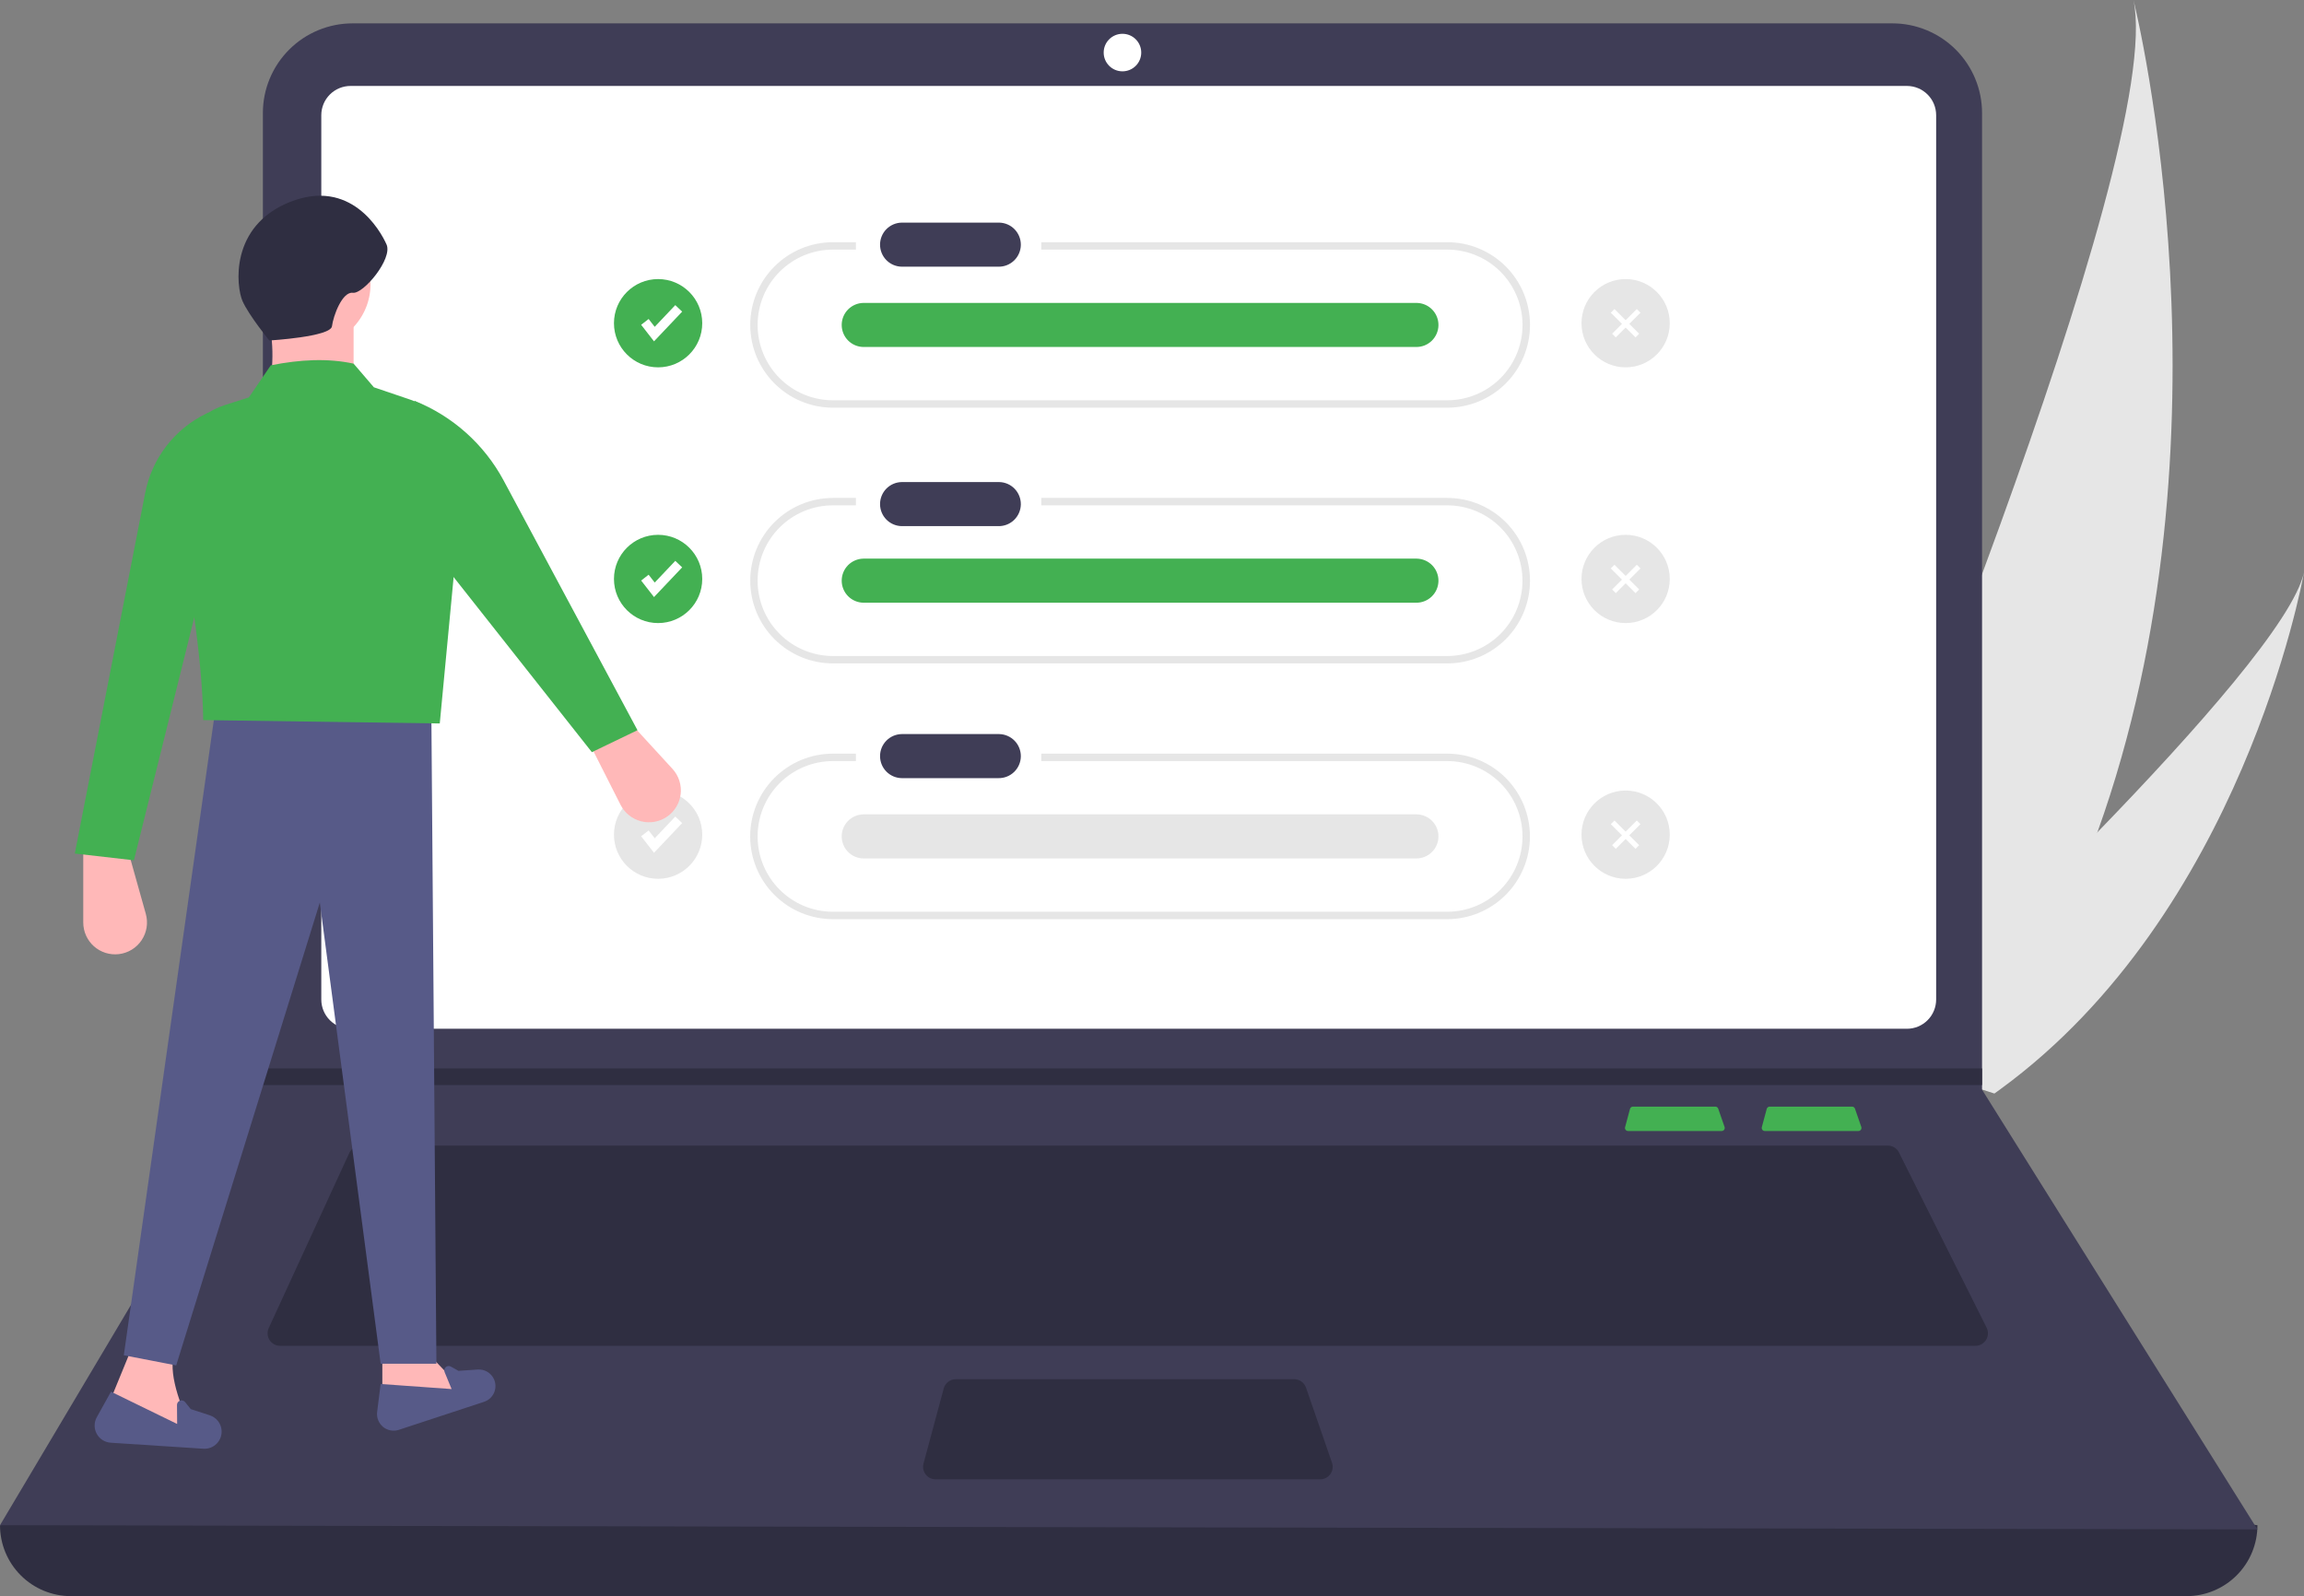 <svg width="140" height="97" viewBox="0 0 140 97" fill="none" xmlns="http://www.w3.org/2000/svg">
<rect x="0" y="0" width="140" height="97" fill="#808080" stroke="none"/>
<g clip-path="url(#clip0)">
<path d="M127.447 50.578C125.56 55.914 122.93 60.958 119.635 65.56C119.559 65.667 119.482 65.772 119.404 65.878L109.408 62.641C109.453 62.538 109.503 62.422 109.555 62.296C112.703 54.85 131.65 9.462 129.638 0C129.83 0.777 136.107 26.484 127.447 50.578Z" fill="#E6E6E6"/>
<path d="M121.563 66.184C121.441 66.276 121.315 66.367 121.188 66.456L113.689 64.027C113.779 63.944 113.883 63.847 114.004 63.736C115.967 61.902 121.798 56.405 127.447 50.578C133.516 44.315 139.376 37.673 139.999 34.784C139.882 35.443 136.183 55.496 121.563 66.184Z" fill="#E6E6E6"/>
<path d="M132.861 97H4.31C3.167 97 2.071 96.546 1.262 95.737C0.454 94.929 0 93.833 0 92.69C46.599 87.275 92.323 87.275 137.171 92.69C137.171 93.833 136.717 94.929 135.909 95.737C135.1 96.546 134.004 97 132.861 97Z" fill="#2F2E41"/>
<path d="M137.171 92.944L0 92.69L15.898 65.943L15.974 65.816V6.868C15.974 6.153 16.114 5.444 16.388 4.783C16.662 4.122 17.064 3.522 17.57 3.016C18.076 2.51 18.676 2.108 19.337 1.835C19.998 1.561 20.707 1.42 21.422 1.42H114.988C115.703 1.42 116.412 1.561 117.073 1.835C117.734 2.108 118.335 2.51 118.841 3.016C119.347 3.522 119.748 4.122 120.022 4.783C120.296 5.444 120.437 6.153 120.437 6.868V66.222L137.171 92.944Z" fill="#3F3D56"/>
<path d="M21.298 5.223C20.828 5.224 20.377 5.411 20.044 5.744C19.711 6.076 19.524 6.527 19.523 6.998V60.746C19.524 61.216 19.711 61.667 20.044 62C20.377 62.333 20.828 62.52 21.298 62.52H115.873C116.343 62.52 116.794 62.333 117.127 62C117.46 61.667 117.647 61.216 117.648 60.746V6.998C117.647 6.527 117.46 6.076 117.127 5.744C116.794 5.411 116.343 5.224 115.873 5.223H21.298Z" fill="white"/>
<path d="M21.919 69.619C21.774 69.619 21.631 69.661 21.509 69.739C21.387 69.818 21.289 69.929 21.228 70.061L16.329 80.71C16.276 80.825 16.253 80.953 16.262 81.08C16.27 81.207 16.311 81.33 16.38 81.438C16.449 81.545 16.544 81.633 16.655 81.695C16.767 81.756 16.893 81.788 17.02 81.788H120.034C120.164 81.788 120.292 81.755 120.405 81.692C120.518 81.629 120.613 81.537 120.681 81.427C120.75 81.317 120.788 81.191 120.794 81.062C120.8 80.932 120.773 80.803 120.715 80.687L115.39 70.039C115.327 69.912 115.23 69.806 115.11 69.732C114.99 69.657 114.851 69.618 114.71 69.619L21.919 69.619Z" fill="#2F2E41"/>
<path d="M68.205 4.335C68.836 4.335 69.346 3.825 69.346 3.195C69.346 2.564 68.836 2.054 68.205 2.054C67.575 2.054 67.064 2.564 67.064 3.195C67.064 3.825 67.575 4.335 68.205 4.335Z" fill="white"/>
<path d="M58.079 83.816C57.912 83.817 57.749 83.872 57.617 83.974C57.484 84.075 57.389 84.218 57.345 84.379L56.116 88.943C56.086 89.055 56.082 89.174 56.104 89.288C56.127 89.403 56.176 89.51 56.247 89.603C56.318 89.696 56.409 89.771 56.514 89.823C56.618 89.874 56.734 89.901 56.85 89.901H80.219C80.34 89.901 80.459 89.872 80.567 89.817C80.675 89.761 80.768 89.68 80.838 89.582C80.909 89.483 80.954 89.369 80.971 89.249C80.989 89.129 80.977 89.006 80.937 88.892L79.357 84.328C79.306 84.179 79.209 84.049 79.08 83.957C78.951 83.866 78.797 83.817 78.639 83.816L58.079 83.816Z" fill="#2F2E41"/>
<path d="M120.438 64.929V65.943H15.898L15.977 65.816V64.929H120.438Z" fill="#2F2E41"/>
<path d="M87.937 14.719H63.272V15.169H87.937C89.151 15.169 90.316 15.652 91.174 16.51C92.033 17.369 92.515 18.533 92.515 19.747C92.515 20.962 92.033 22.126 91.174 22.985C90.316 23.843 89.151 24.326 87.937 24.326H50.614C49.4 24.326 48.235 23.843 47.377 22.985C46.518 22.126 46.035 20.962 46.035 19.747C46.035 18.533 46.518 17.369 47.377 16.51C48.235 15.652 49.4 15.169 50.614 15.169H52.009V14.719H50.614C49.281 14.72 48.002 15.25 47.06 16.193C46.117 17.136 45.588 18.414 45.588 19.747C45.588 21.081 46.117 22.359 47.06 23.302C48.002 24.245 49.281 24.775 50.614 24.776H87.937C88.597 24.776 89.251 24.647 89.862 24.394C90.473 24.142 91.027 23.771 91.495 23.304C91.962 22.837 92.333 22.283 92.586 21.672C92.838 21.062 92.969 20.408 92.969 19.747C92.969 19.087 92.838 18.433 92.586 17.822C92.333 17.212 91.962 16.658 91.495 16.191C91.027 15.724 90.473 15.353 89.862 15.101C89.251 14.848 88.597 14.718 87.937 14.719Z" fill="#E6E6E6"/>
<path d="M87.937 30.26H63.272V30.71H87.937C89.15 30.711 90.314 31.194 91.172 32.052C92.03 32.911 92.512 34.075 92.512 35.288C92.512 36.502 92.03 37.666 91.172 38.525C90.314 39.383 89.15 39.866 87.937 39.867H50.614C49.4 39.867 48.235 39.384 47.377 38.526C46.518 37.667 46.035 36.503 46.035 35.288C46.035 34.074 46.518 32.91 47.377 32.051C48.235 31.193 49.4 30.71 50.614 30.71H52.009V30.26H50.614C49.281 30.261 48.002 30.791 47.06 31.734C46.117 32.677 45.588 33.955 45.588 35.288C45.588 36.622 46.117 37.9 47.06 38.843C48.002 39.786 49.281 40.316 50.614 40.317H87.937C88.597 40.318 89.251 40.188 89.862 39.935C90.473 39.683 91.027 39.312 91.495 38.845C91.962 38.378 92.333 37.824 92.586 37.214C92.838 36.603 92.969 35.949 92.969 35.288C92.969 34.628 92.838 33.974 92.586 33.363C92.333 32.753 91.962 32.199 91.495 31.732C91.027 31.265 90.473 30.894 89.862 30.642C89.251 30.389 88.597 30.259 87.937 30.26Z" fill="#E6E6E6"/>
<path d="M87.936 45.801H63.271V46.252H87.936C89.15 46.252 90.314 46.734 91.173 47.593C92.032 48.451 92.514 49.616 92.514 50.83C92.514 52.044 92.032 53.209 91.173 54.067C90.314 54.926 89.15 55.408 87.936 55.408H50.613C49.399 55.408 48.234 54.926 47.376 54.067C46.517 53.209 46.035 52.044 46.035 50.83C46.035 49.616 46.517 48.451 47.376 47.593C48.234 46.734 49.399 46.252 50.613 46.252H52.008V45.801H50.613C49.279 45.801 48 46.331 47.057 47.274C46.114 48.217 45.584 49.496 45.584 50.83C45.584 52.164 46.114 53.443 47.057 54.386C48 55.329 49.279 55.859 50.613 55.859H87.936C88.596 55.859 89.25 55.729 89.86 55.476C90.47 55.223 91.025 54.853 91.492 54.386C91.959 53.919 92.329 53.364 92.582 52.754C92.835 52.144 92.965 51.49 92.965 50.83C92.965 50.17 92.835 49.516 92.582 48.906C92.329 48.295 91.959 47.741 91.492 47.274C91.025 46.807 90.47 46.437 89.86 46.184C89.25 45.931 88.596 45.801 87.936 45.801Z" fill="#E6E6E6"/>
<path d="M54.792 13.529C54.441 13.535 54.106 13.678 53.859 13.929C53.613 14.179 53.475 14.517 53.475 14.868C53.475 15.22 53.613 15.557 53.859 15.808C54.106 16.058 54.441 16.202 54.792 16.207H60.668C60.844 16.21 61.019 16.179 61.182 16.114C61.346 16.049 61.495 15.953 61.622 15.831C61.748 15.709 61.849 15.562 61.919 15.401C61.989 15.24 62.027 15.066 62.03 14.89C62.032 14.714 62.001 14.54 61.936 14.376C61.871 14.213 61.775 14.063 61.653 13.937C61.531 13.81 61.385 13.709 61.223 13.639C61.062 13.569 60.888 13.532 60.712 13.529C60.698 13.529 60.683 13.529 60.668 13.529H54.792Z" fill="#3F3D56"/>
<path d="M54.792 29.296C54.441 29.301 54.106 29.445 53.859 29.695C53.613 29.946 53.475 30.283 53.475 30.635C53.475 30.986 53.613 31.324 53.859 31.574C54.106 31.825 54.441 31.968 54.792 31.974H60.668C61.023 31.98 61.367 31.844 61.622 31.597C61.877 31.35 62.024 31.012 62.03 30.657C62.035 30.302 61.9 29.959 61.653 29.703C61.406 29.448 61.068 29.301 60.712 29.296C60.698 29.295 60.683 29.295 60.668 29.296H54.792Z" fill="#3F3D56"/>
<path d="M54.792 44.611C54.441 44.617 54.106 44.76 53.859 45.011C53.613 45.261 53.475 45.599 53.475 45.95C53.475 46.302 53.613 46.639 53.859 46.89C54.106 47.14 54.441 47.284 54.792 47.289H60.668C61.023 47.295 61.366 47.16 61.622 46.913C61.877 46.666 62.024 46.328 62.03 45.972C62.035 45.617 61.9 45.274 61.653 45.019C61.406 44.764 61.067 44.617 60.712 44.611C60.697 44.611 60.683 44.611 60.668 44.611H54.792Z" fill="#3F3D56"/>
<path d="M52.462 18.409C52.111 18.415 51.776 18.558 51.529 18.809C51.283 19.059 51.145 19.397 51.145 19.748C51.145 20.1 51.283 20.437 51.529 20.688C51.776 20.938 52.111 21.082 52.462 21.087H86.044C86.22 21.09 86.395 21.058 86.559 20.994C86.722 20.929 86.871 20.833 86.998 20.711C87.124 20.588 87.225 20.442 87.295 20.281C87.365 20.12 87.403 19.946 87.406 19.77C87.409 19.594 87.377 19.419 87.312 19.256C87.248 19.092 87.151 18.943 87.029 18.817C86.907 18.69 86.761 18.589 86.599 18.519C86.438 18.449 86.264 18.412 86.088 18.409C86.074 18.409 86.059 18.409 86.044 18.409H52.462Z" fill="#43B052"/>
<path d="M52.462 33.949C52.111 33.955 51.776 34.099 51.529 34.349C51.283 34.6 51.145 34.937 51.145 35.289C51.145 35.64 51.283 35.977 51.529 36.228C51.776 36.478 52.111 36.622 52.462 36.628H86.044C86.22 36.631 86.395 36.599 86.558 36.534C86.722 36.47 86.871 36.373 86.998 36.251C87.124 36.129 87.225 35.983 87.295 35.822C87.365 35.66 87.403 35.486 87.406 35.311C87.409 35.135 87.377 34.96 87.312 34.797C87.248 34.633 87.151 34.484 87.029 34.357C86.907 34.231 86.76 34.13 86.599 34.06C86.438 33.99 86.264 33.952 86.088 33.949C86.074 33.949 86.059 33.949 86.044 33.949H52.462Z" fill="#43B052"/>
<path d="M52.462 49.49C52.111 49.496 51.776 49.64 51.529 49.89C51.283 50.141 51.145 50.478 51.145 50.83C51.145 51.181 51.283 51.519 51.529 51.769C51.776 52.02 52.111 52.163 52.462 52.169H86.044C86.22 52.172 86.395 52.14 86.558 52.075C86.722 52.011 86.871 51.914 86.998 51.792C87.124 51.67 87.225 51.524 87.295 51.362C87.365 51.201 87.403 51.028 87.406 50.852C87.409 50.676 87.377 50.501 87.312 50.337C87.248 50.174 87.151 50.025 87.029 49.898C86.907 49.772 86.76 49.671 86.599 49.601C86.438 49.531 86.264 49.493 86.088 49.49C86.074 49.49 86.059 49.49 86.044 49.49H52.462Z" fill="#E6E6E6"/>
<path d="M39.989 22.324C41.47 22.324 42.671 21.124 42.671 19.642C42.671 18.161 41.47 16.96 39.989 16.96C38.508 16.96 37.307 18.161 37.307 19.642C37.307 21.124 38.508 22.324 39.989 22.324Z" fill="#43B052"/>
<path d="M39.74 20.744L38.959 19.739L39.413 19.386L39.783 19.862L41.033 18.543L41.451 18.939L39.74 20.744Z" fill="white"/>
<path d="M39.989 37.865C41.47 37.865 42.671 36.665 42.671 35.184C42.671 33.702 41.47 32.502 39.989 32.502C38.508 32.502 37.307 33.702 37.307 35.184C37.307 36.665 38.508 37.865 39.989 37.865Z" fill="#43B052"/>
<path d="M39.74 36.285L38.959 35.281L39.413 34.927L39.783 35.403L41.033 34.084L41.451 34.48L39.74 36.285Z" fill="white"/>
<path d="M39.989 53.406C41.47 53.406 42.671 52.205 42.671 50.724C42.671 49.243 41.47 48.042 39.989 48.042C38.508 48.042 37.307 49.243 37.307 50.724C37.307 52.205 38.508 53.406 39.989 53.406Z" fill="#E6E6E6"/>
<path d="M98.78 22.324C100.261 22.324 101.462 21.124 101.462 19.642C101.462 18.161 100.261 16.96 98.78 16.96C97.299 16.96 96.098 18.161 96.098 19.642C96.098 21.124 97.299 22.324 98.78 22.324Z" fill="#E6E6E6"/>
<path d="M98.78 37.865C100.261 37.865 101.462 36.665 101.462 35.184C101.462 33.702 100.261 32.502 98.78 32.502C97.299 32.502 96.098 33.702 96.098 35.184C96.098 36.665 97.299 37.865 98.78 37.865Z" fill="#E6E6E6"/>
<path d="M98.78 53.406C100.261 53.406 101.462 52.205 101.462 50.724C101.462 49.243 100.261 48.042 98.78 48.042C97.299 48.042 96.098 49.243 96.098 50.724C96.098 52.205 97.299 53.406 98.78 53.406Z" fill="#E6E6E6"/>
<path d="M39.74 51.826L38.959 50.822L39.413 50.468L39.783 50.944L41.033 49.624L41.451 50.02L39.74 51.826Z" fill="white"/>
<path d="M98.102 18.781L97.879 19.004L99.379 20.504L99.602 20.28L98.102 18.781Z" fill="white"/>
<path d="M99.459 18.781L97.959 20.281L98.182 20.504L99.682 19.004L99.459 18.781Z" fill="white"/>
<path d="M98.102 34.322L97.879 34.545L99.379 36.045L99.602 35.821L98.102 34.322Z" fill="white"/>
<path d="M99.459 34.322L97.959 35.822L98.182 36.045L99.682 34.545L99.459 34.322Z" fill="white"/>
<path d="M98.102 49.863L97.879 50.086L99.379 51.586L99.602 51.362L98.102 49.863Z" fill="white"/>
<path d="M99.459 49.863L97.959 51.362L98.182 51.586L99.682 50.086L99.459 49.863Z" fill="white"/>
<path d="M40.504 49.65C40.738 49.496 40.935 49.292 41.082 49.054C41.23 48.816 41.324 48.549 41.358 48.271C41.392 47.993 41.365 47.711 41.28 47.444C41.194 47.177 41.052 46.932 40.863 46.726L38.288 43.919L35.815 45.172L37.707 48.91C37.831 49.154 38.005 49.369 38.217 49.541C38.429 49.712 38.675 49.837 38.94 49.907C39.204 49.977 39.48 49.99 39.749 49.946C40.019 49.902 40.276 49.801 40.504 49.65Z" fill="#FFB8B8"/>
<path d="M7.219 57.985C7.497 57.953 7.765 57.86 8.004 57.715C8.243 57.569 8.448 57.373 8.604 57.14C8.76 56.907 8.864 56.644 8.908 56.367C8.952 56.09 8.936 55.808 8.86 55.538L7.831 51.871H5.059V56.061C5.059 56.335 5.116 56.605 5.228 56.854C5.34 57.103 5.503 57.326 5.707 57.508C5.911 57.689 6.152 57.826 6.412 57.908C6.673 57.99 6.948 58.017 7.219 57.985Z" fill="#FFB8B8"/>
<path d="M23.232 85.647L28.469 84.826L26.313 82.567H23.232V85.647Z" fill="#FFB8B8"/>
<path d="M6.393 85.853L11.834 87.29C10.832 85.211 10.215 83.371 10.602 82.157L8.035 81.849L6.393 85.853Z" fill="#FFB8B8"/>
<path d="M7.523 82.362L10.706 82.978L19.434 54.848L23.13 82.875H26.518L26.21 43.247H13.068L7.523 82.362Z" fill="#575A88"/>
<path d="M24.234 86.894L29.413 85.191C29.551 85.145 29.677 85.071 29.783 84.973C29.889 84.875 29.973 84.755 30.029 84.621C30.084 84.487 30.11 84.344 30.105 84.199C30.101 84.055 30.064 83.913 30 83.783C29.911 83.606 29.771 83.458 29.599 83.36C29.427 83.261 29.229 83.215 29.031 83.229L27.856 83.308L27.395 83.049C27.347 83.022 27.291 83.01 27.236 83.016C27.18 83.022 27.128 83.045 27.087 83.082C27.045 83.119 27.016 83.168 27.003 83.222C26.991 83.276 26.995 83.333 27.016 83.384L27.441 84.416L23.129 84.108L22.916 85.81C22.895 85.979 22.917 86.15 22.98 86.308C23.043 86.467 23.145 86.606 23.276 86.715C23.408 86.823 23.565 86.896 23.732 86.927C23.899 86.959 24.072 86.948 24.234 86.894Z" fill="#575A88"/>
<path d="M6.728 87.677L12.358 88.042C12.507 88.052 12.657 88.029 12.797 87.976C12.937 87.923 13.063 87.84 13.168 87.733C13.274 87.626 13.354 87.498 13.405 87.358C13.456 87.217 13.476 87.067 13.464 86.918C13.448 86.713 13.371 86.517 13.243 86.356C13.116 86.195 12.944 86.075 12.748 86.011L11.59 85.634L11.248 85.207C11.212 85.162 11.163 85.129 11.107 85.114C11.052 85.098 10.993 85.1 10.939 85.119C10.884 85.138 10.838 85.174 10.805 85.221C10.772 85.269 10.754 85.325 10.755 85.382L10.764 86.536L6.743 84.575L5.881 86.127C5.796 86.281 5.751 86.454 5.75 86.63C5.749 86.807 5.793 86.98 5.878 87.135C5.962 87.29 6.084 87.421 6.233 87.515C6.382 87.61 6.552 87.666 6.728 87.677Z" fill="#575A88"/>
<path d="M18.715 21.071C20.813 21.071 22.514 19.371 22.514 17.273C22.514 15.175 20.813 13.474 18.715 13.474C16.617 13.474 14.916 15.175 14.916 17.273C14.916 19.371 16.617 21.071 18.715 21.071Z" fill="#FFB8B8"/>
<path d="M16.25 24.254H21.486V19.224H16.25C16.683 20.777 16.627 22.47 16.25 24.254Z" fill="#FFB8B8"/>
<path d="M12.348 43.761L26.722 43.966L28.16 28.781C28.16 27.791 27.849 26.825 27.272 26.02C26.695 25.214 25.881 24.61 24.942 24.291L22.718 23.536L21.486 22.099C19.93 21.762 18.238 21.844 16.455 22.201L15.12 24.152L13.683 24.61C12.706 24.922 11.857 25.543 11.264 26.379C10.671 27.215 10.366 28.222 10.394 29.247C11.464 34.771 12.296 39.904 12.348 43.761Z" fill="#43B052"/>
<path d="M4.545 51.871L8.138 52.282L12.245 35.753L12.656 25.076L12.535 25.134C11.584 25.594 10.754 26.269 10.109 27.106C9.465 27.942 9.024 28.917 8.822 29.954L4.545 51.871Z" fill="#43B052"/>
<path d="M35.964 45.711L38.736 44.376L30.605 29.205C29.424 27.002 27.505 25.285 25.184 24.357L26.724 34.007L35.964 45.711Z" fill="#43B052"/>
<path d="M16.366 20.692C16.366 20.692 20.092 20.471 20.172 19.827C20.253 19.182 20.797 17.713 21.441 17.793C22.085 17.874 23.871 15.726 23.489 14.86C23.106 13.995 21.301 10.807 17.616 12.276C13.931 13.745 14.353 17.43 14.736 18.296C15.118 19.162 16.366 20.692 16.366 20.692Z" fill="#2F2E41"/>
<path d="M107.533 67.251C107.493 67.251 107.453 67.265 107.421 67.29C107.388 67.314 107.365 67.349 107.354 67.388L107.055 68.5C107.048 68.527 107.047 68.556 107.052 68.584C107.058 68.612 107.07 68.638 107.087 68.661C107.104 68.683 107.127 68.701 107.152 68.714C107.178 68.727 107.206 68.733 107.234 68.733H112.925C112.954 68.733 112.983 68.726 113.009 68.713C113.036 68.699 113.058 68.68 113.075 68.655C113.093 68.631 113.104 68.603 113.108 68.574C113.112 68.545 113.109 68.515 113.1 68.487L112.715 67.376C112.702 67.34 112.679 67.308 112.647 67.286C112.616 67.263 112.578 67.251 112.54 67.251H107.533Z" fill="#43B052"/>
<path d="M99.225 67.251C99.184 67.251 99.144 67.265 99.112 67.29C99.08 67.314 99.056 67.349 99.046 67.388L98.747 68.5C98.739 68.527 98.738 68.556 98.744 68.584C98.749 68.612 98.761 68.638 98.778 68.661C98.796 68.683 98.818 68.701 98.844 68.714C98.869 68.727 98.897 68.733 98.925 68.733H104.616C104.645 68.733 104.675 68.726 104.701 68.713C104.727 68.699 104.75 68.68 104.767 68.655C104.784 68.631 104.795 68.603 104.799 68.574C104.803 68.545 104.801 68.515 104.791 68.487L104.406 67.376C104.394 67.34 104.37 67.308 104.339 67.286C104.307 67.263 104.27 67.251 104.231 67.251H99.225Z" fill="#43B052"/>
</g>
<defs>
<clipPath id="clip0">
<rect width="140" height="97" fill="white"/>
</clipPath>
</defs>
</svg>

